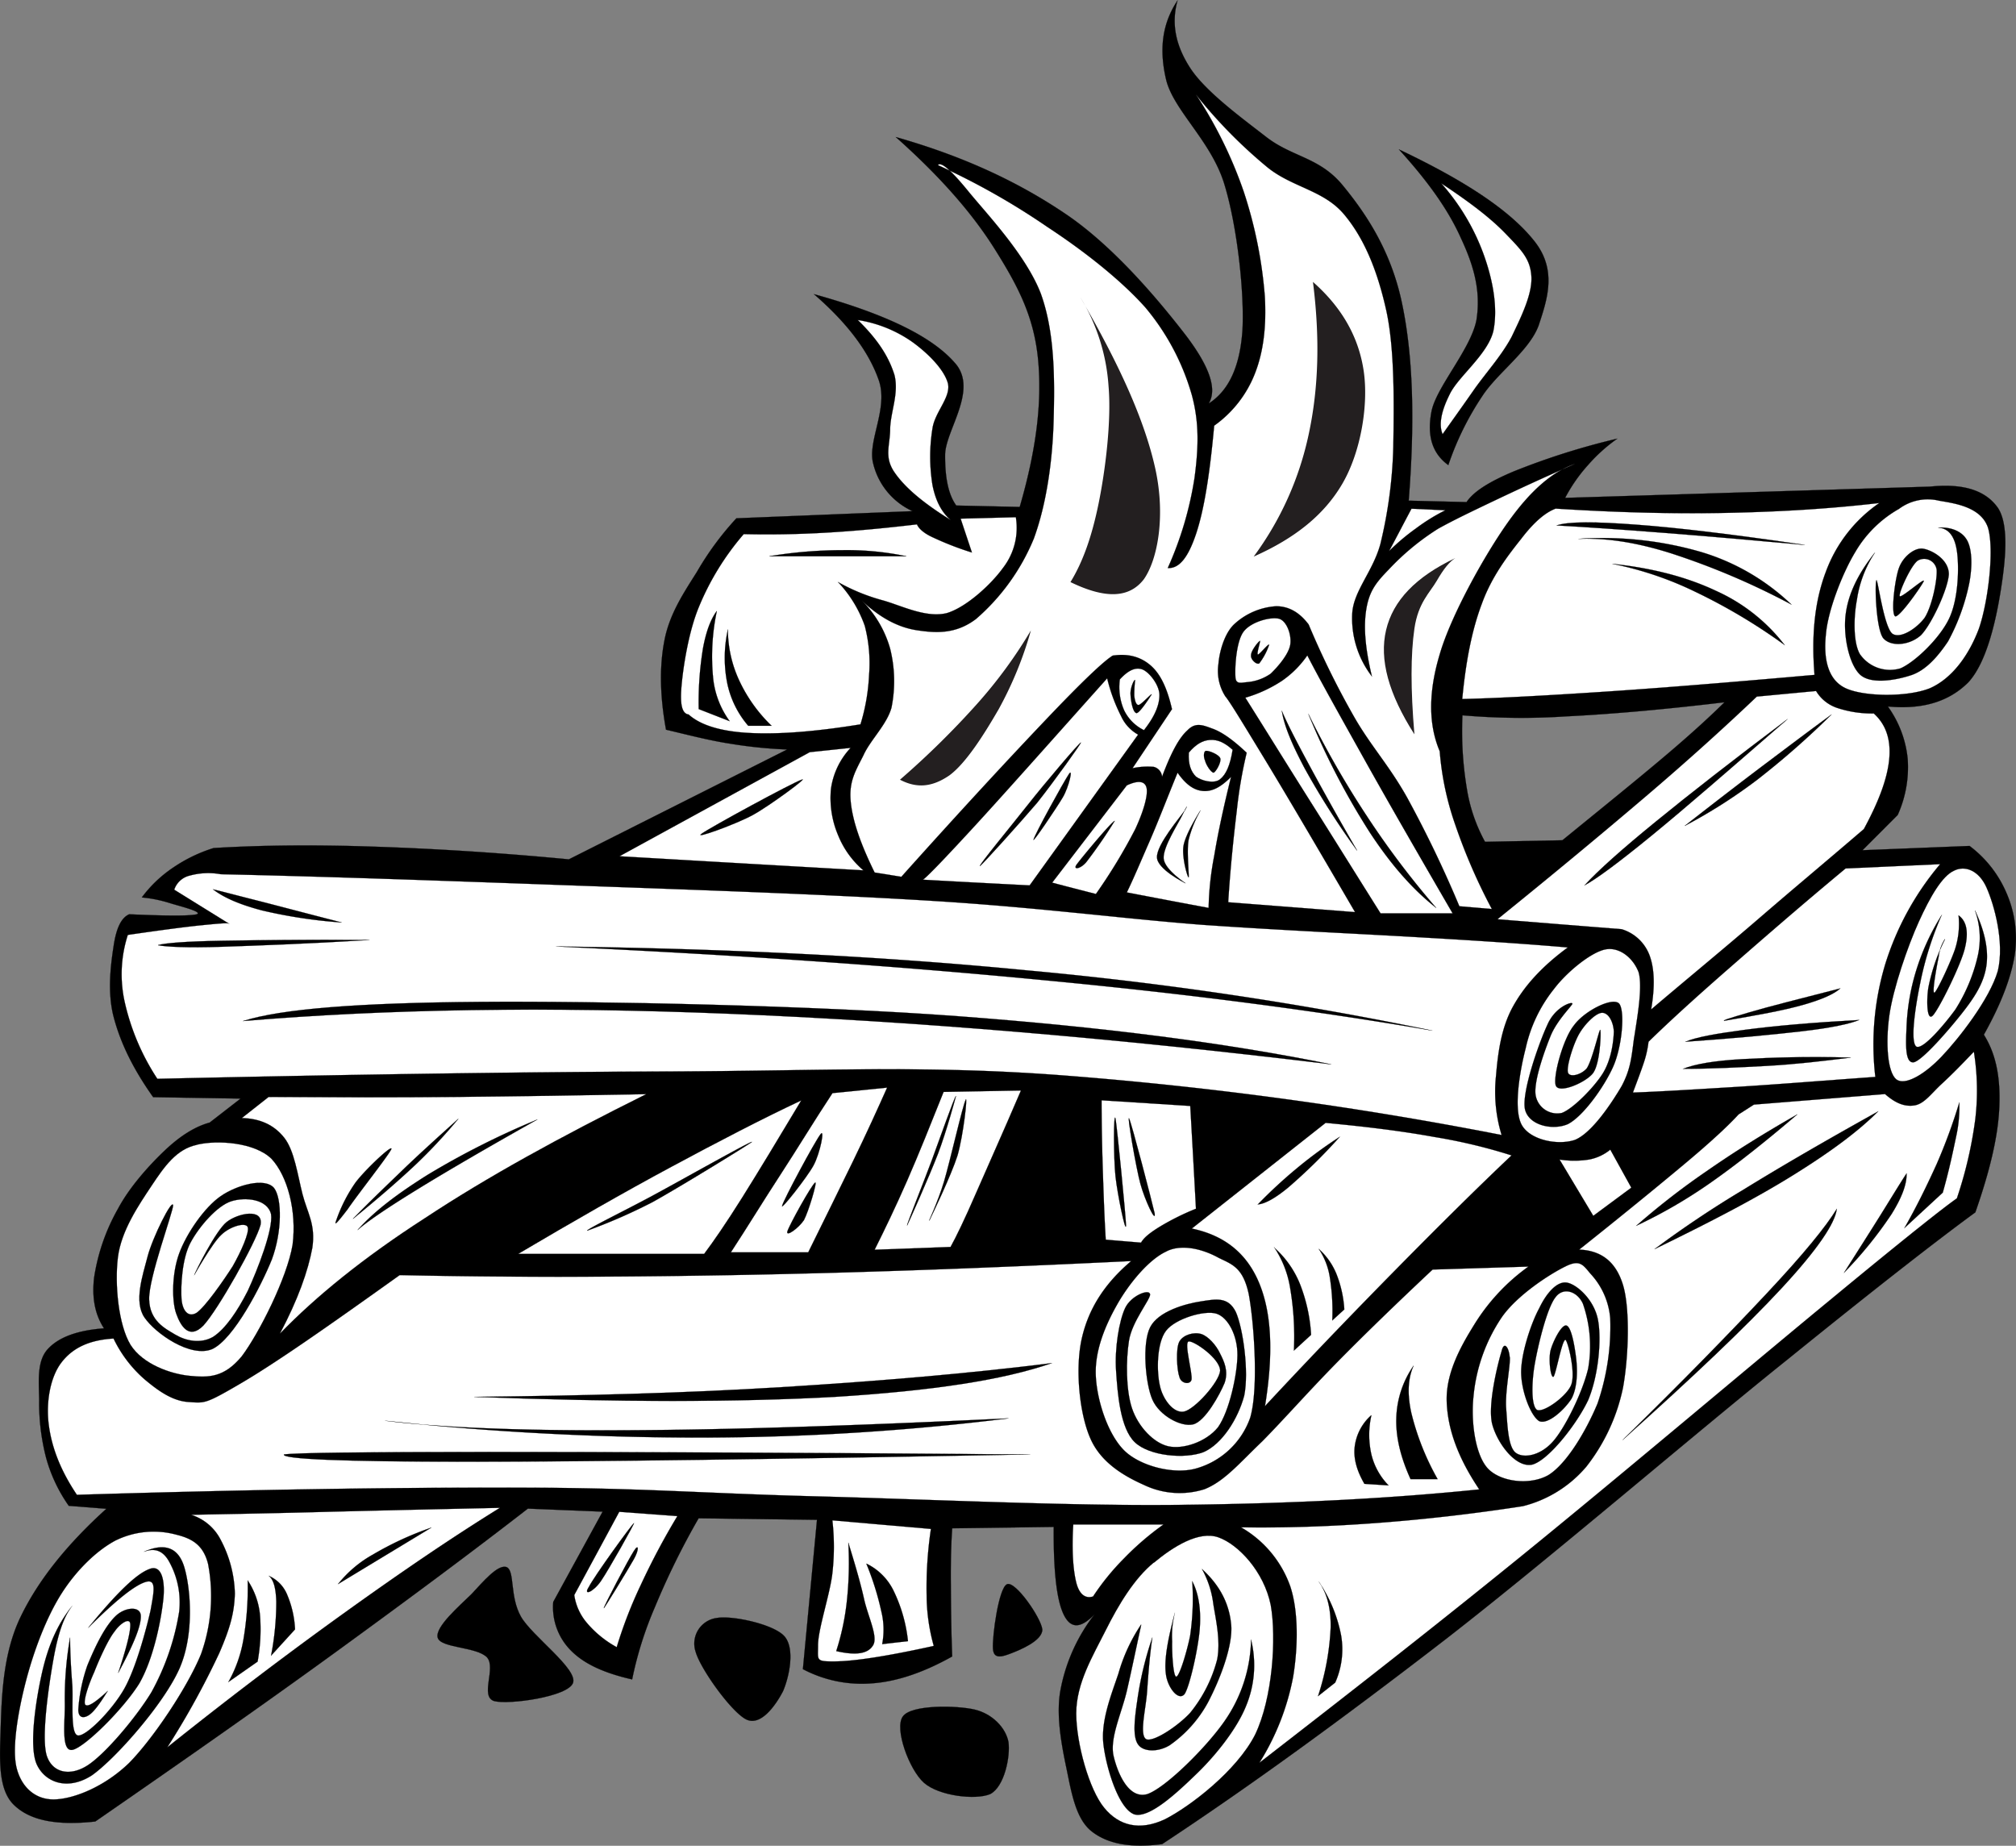 <svg id="Layer_1" data-name="Layer 1" xmlns="http://www.w3.org/2000/svg" viewBox="0 0 469.09 429.45"><rect x="0" y="0" width="469.09" height="429.45" fill="#808080" stroke="none"/><defs><style>.cls-1,.cls-2{stroke:#000;stroke-miterlimit:10;stroke-width:0.04px;}.cls-2{fill:#fff;}.cls-3{fill:#231f20;}</style></defs><title>fire3</title><g id="g3"><path id="path5" class="cls-1" d="M35.64,255.27c-4.72-6.66-7.6-12.63-9.18-18.61s-.61-12.71,0-16.7,1.73-6.41,3.6-7.24c9,.4,14.08.4,15.73,0,1.48-.58-4.07-1.91-6.23-2.59A31.34,31.34,0,0,0,33,208.8a29.62,29.62,0,0,1,7.2-6.88,35.3,35.3,0,0,1,9.51-4.61c11.26-.68,23.5-.79,37.4-.32s28.69,1.37,45.25,2.95l50.8-25.56a106.86,106.86,0,0,1-13.11-1.33c-4.78-.72-9.68-2-15.08-3.28-1.44-7.92-1.55-14.87-.32-21s4.6-11.08,7.52-15.73a69.56,69.56,0,0,1,9.18-12.45l41-1.66a16.38,16.38,0,0,1-9.18-11.12c-1.36-5.22,3.6-12.78,1.3-19.37s-7.27-13.25-15.08-20c17.13,4.75,27.9,10.08,33.12,16.38,4.93,6.23-2.56,15.44-2.6,21s.83,9.36,2.6,11.8l14.76.33c3.78-13,5.25-24.16,4.28-34.27s-4.72-17.21-10.19-25.89S218.23,40.6,208.44,31.89c15.37,4.36,28.22,10.23,39.67,18S270.22,70.63,276,78.12c5.58,7.38,7.2,12.49,5.25,15.76,4.61-2.95,7.27-8.49,7.85-17.06.47-8.78-1.22-24.26-4.25-34.09S273.28,25.84,271.4,18.79c-1.76-7.24-1-13.29,2.6-18.69-1.48,5.22-.54,10.37,2.95,15.74s11.66,11.37,17.71,16.05S307,36.57,312.37,43.05c5.22,6.34,11.16,14.94,13.79,27.22s3.1,27.43,1.62,46.22l13.46.33c1.62-2.42,5.19-4.72,11.13-7.2a167.84,167.84,0,0,1,23.94-7.56,39,39,0,0,0-6.88,6.22,37.22,37.22,0,0,0-5.25,7.56l84.92-2.62c7.81-.8,12.92.9,15.77,4.93,2.66,4,1.76,12.42.65,19.33s-3.24,16.67-7.56,21.31c-4.47,4.43-10.55,6.34-18.69,5.58a25.05,25.05,0,0,1,4.61,12.13,27.07,27.07,0,0,1-2.31,13.11l-8.2,8.21,24.91-1a26.79,26.79,0,0,1,8.53,10.8,26.41,26.41,0,0,1,2,14.44c-.87,5.51-3.31,11.74-7.2,18.68,2.73,4.32,3.89,9.72,3.6,16.74s-2.23,15-5.58,24.59c-8.68,6.34-23.08,17.53-43.63,34.17-20.85,16.66-54.8,45.86-79.35,64.94-24.48,18.9-46.19,34.67-66.24,47.88-7.27.94-12.6,0-16.38-2.95s-4.75-9.25-5.9-14.76-2.48-12.49-1.33-18.36a41,41,0,0,1,7.88-17.39c-3.27,3.38-5.58,3.38-7.2,0s-2.37-10.08-2.3-20.34l-23.62.32c-.25,3.6-.36,7.78-.32,12.82s.07,10.58.32,17c-6.48,3.63-12.6,5.76-18.36,6.23a29.39,29.39,0,0,1-16.38-3.28l3.28-34.74-27.54-.36A177.44,177.44,0,0,0,152.35,374a85.14,85.14,0,0,0-5.26,16.74c-6.37-1.44-11-3.52-14.07-6.55a14.28,14.28,0,0,1-4.29-11.48l11.49-21L122.83,351c-12.67,9.83-27,20.49-43.92,32.8s-35.53,25.34-56.74,40c-9.1,1-15.3-.26-19-3.93s-3.24-10.76-3-18,.51-17.1,4.58-25.59,10.72-16.85,20-25.24L16,350.35a35.85,35.85,0,0,1-5.26-11.13,50.61,50.61,0,0,1-1.62-13.46c-.07-4.32-.58-9,1.94-11.81s6.92-4.43,13.14-4.89c-2.12-3.24-2.84-7.13-2.3-11.81a46.53,46.53,0,0,1,5.58-16.06c2.66-5,7.24-10.08,10.8-13.46s7-5.58,10.51-6.55l7.2-5.58-20.3-.33Zm59.65,37c12.93-7.89,24.45-14.84,35.1-21s19.84-11.49,28.19-16.06h20A268.91,268.91,0,0,0,142.52,272a257.31,257.31,0,0,0-32.47,21.31C105.16,293,100.22,292.68,95.29,292.32Zm245-125.9a81.1,81.1,0,0,0,1,17,38.14,38.14,0,0,0,4.25,12.49l18-.36c9.68-7.88,17.56-14.25,23.94-19.65s10.8-9.51,13.78-12.46c-14.47,1.73-26.53,2.77-36.75,3.28A158.74,158.74,0,0,1,340.24,166.42Z"/><path id="path7" class="cls-2" d="M348.44,213.87c13-10.51,24.23-19.83,34.42-28.51s18.61-16.34,25.92-23.29l13.79-1.3a9.08,9.08,0,0,0,4.89,3.93A25.76,25.76,0,0,0,436,166c2.8,2.52,4,6,3.6,10.51s-2.38,9.87-5.91,16.38c-8,6.88-16,13.54-24.26,20.67s-16.63,14-25.24,21.31c.9-5.26.79-9.36-.32-12.46a10,10,0,0,0-6.55-6.22q-14.43-1.14-28.88-2.31Z"/><path id="path9" class="cls-2" d="M383.54,242.42c4.86-4.75,10.91-10.26,18.69-17.06s16.59-14.48,27.21-23.3l22-1a66.59,66.59,0,0,0-12.78,23.29,64.84,64.84,0,0,0-2.3,26.21c-12.2.87-22.64,1.73-32.15,2.31s-17.42,1.08-24.26,1.33c1.08-2.88,2-5.29,2.63-7.24a23.77,23.77,0,0,0,1-4.57Z"/><path id="path11" class="cls-2" d="M408.13,257l30.49-2.45c2.45,2.16,4.61,3,6.88,2.63s3.92-2.81,6.23-4.93,4.79-4.65,7.56-7.56a57,57,0,0,1,.32,15.77,96.47,96.47,0,0,1-4.28,18.36c-3.21,2.23-12.67,9.75-28.84,23.11C410.15,315.36,381,340,358.6,358.3s-44,35.14-65.56,51.84a57.83,57.83,0,0,0,7.85-20c1.15-6.95,1.26-15.19-.65-21a25.71,25.71,0,0,0-11.48-13.79c10.11.15,20.48-.18,31.5-1s22.21-2.09,34.09-3.92a28.37,28.37,0,0,0,14.76-9.19,44.24,44.24,0,0,0,8.53-18.35c1.33-7.24,1.66-18.51,0-23.94s-5.08-8-10.19-8.21c10.23-8.14,18.33-14.76,24.59-20s10.26-9,12.49-11.45l3.6-2.3Z"/><path id="path13" class="cls-2" d="M351.72,268.81c-8.24,7.81-16.92,16.41-26.57,26.21s-19.76,20.26-30.81,32.14c2-12.24,1.54-21.56-1.3-28.51s-8-11.19-15.73-12.81l31.14-24.59c9.65.9,17.93,1.94,25.23,3.27a126.36,126.36,0,0,1,18,4.29Z"/><path id="path15" class="cls-2" d="M374.69,267.48l4.89,8.85-8.85,6.55-7.85-13.1a22,22,0,0,0,6.88,0A11,11,0,0,0,374.69,267.48Z"/><path id="path17" class="cls-2" d="M380.27,241.27c.68-4.5,2-11.7,1-15.09-1.3-3.38-4.57-6-7.88-5.25s-8.82,5.22-11.81,9.18A33.47,33.47,0,0,0,355,243.9c-1.37,5.29-2.85,14-1,17.67s8.46,5,12.46,3.64c3.92-1.59,8.46-8.43,10.84-12.46,2.19-4.07,2.34-7,2.95-11.48Z"/><path id="path19" class="cls-2" d="M454.68,202.57c-2.81,1.26-5.58,6.12-8.17,11.81s-6.05,15.69-6.91,22-.44,13.06,1.65,14.76c2,1.51,6.48-1.08,10.48-5.26s11.23-13.39,13.14-20c1.58-6.73-.87-15.41-2.63-19.37S457.27,201.27,454.68,202.57Z"/><path id="path21" class="cls-2" d="M364.18,294.69c-3.6,1.77-11.16,6.63-14.76,11.81a39.43,39.43,0,0,0-6.56,18.36c-.64,5.87.4,13.57,3.28,16.74s9.75,4.07,14.11,1.62c4.36-2.66,8.93-10.55,11.48-16.7a55.27,55.27,0,0,0,2.95-19.7,17.26,17.26,0,0,0-4.6-10.47c-1.76-2.09-2.48-3.39-5.9-1.66Z"/><path id="path23" class="cls-2" d="M333.36,295.38l22.28-.69a46.85,46.85,0,0,0-12.78,13.79c-3.24,5.22-6.48,11.3-6.23,17.71s2.63,13,7.57,20.34c-21,2.16-43.82,3.31-69.84,3.6s-59.15-1.33-85-2-40.14-2-68.84-2c-28.94-.07-62.46.43-102.63,1.66h0C14,342,12,336.63,11.34,331.45s.32-11,2.95-14.44,6.52-5.25,12.13-5.58a29.54,29.54,0,0,0,7.24,9.51c2.92,2.44,6.3,5,10.15,5.25s3.82.58,12.13-4.28S76.28,308.62,93,296.67c23.4.51,48.78.51,77.4,0s59-1.62,92.81-3.27c-6.12,5.18-9.9,11-11.49,18s-.57,17.5,2,23.29c2.45,5.62,7.85,8.75,12.46,10.8a19.21,19.21,0,0,0,14.07,1c4.65-1.83,8.21-6.15,13.47-11.16,5-5.07,10.8-11.66,17.39-18.36s13.93-13.79,22.28-21.63Z"/><path id="path25" class="cls-2" d="M193.68,353.73l22.93,2a92.69,92.69,0,0,0-1,15.41,44.68,44.68,0,0,0,1.66,11.81c-10.91,2.41-18.47,3.56-23,3.6s-3.93-.25-3.93-3.6c-.07-3.57,2.6-11.45,3.28-16.42A54.32,54.32,0,0,0,193.68,353.73Z"/><path id="path27" class="cls-2" d="M249.73,354.7c-.39,6.16,0,10.7.69,13.47s2.12,3.85,3.92,3.27a57,57,0,0,1,7.2-8.85,65.91,65.91,0,0,1,9.18-7.89Z"/><path id="path29" class="cls-2" d="M144.14,351.75l13.47,1a167.54,167.54,0,0,0-8.53,16.06,103.46,103.46,0,0,0-5.58,14.43,24.53,24.53,0,0,1-6.88-5.58,12.82,12.82,0,0,1-3-6.55q5.24-9.66,10.47-19.37Z"/><path id="path31" class="cls-2" d="M268.45,363.56c-4.5,3.67-8.17,9.76-11.16,15.73s-6.87,12.31-6.87,19.37c0,6.91,3,17.75,6.55,22,3.38,4.1,8.17,5.4,14.07,2.63,5.91-3,16.74-11.31,21-19.69,4.07-8.46,5-22.5,3.64-30.17-1.59-7.81-7.53-14.08-12.13-15.73s-10.62,2.19-15.09,5.9Z"/><path id="path33" class="cls-2" d="M120.56,291.74c12.86-7.6,24.66-14.36,35.72-20.3s20.91-11.06,30.16-15.41c-5.47,9.14-10,16.63-13.75,22.61s-6.73,10.29-8.85,13.1Z"/><path id="path35" class="cls-2" d="M193.68,254.37c-4.28,6.48-8.1,12.82-12.13,19s-7.67,12.17-11.49,18h18c3.89-7.89,7.38-14.94,10.48-21.32s5.65-12,7.88-17l-12.78,1.29Z"/><path id="path37" class="cls-2" d="M203.51,290.77c2.34-4.68,4.86-9.9,7.56-16.06s5.43-13,8.49-20.66l18-.33c-4.28,10-7.78,17.72-10.48,23.94s-4.64,10.19-5.9,12.46l-17.71.65Z"/><path id="path39" class="cls-2" d="M277,257.32,256.32,256c0,6.19.14,11.88.32,17.35s.36,10.37.65,15.08l8.21.69c.68-1.19,2.05-2.27,4.25-3.64a58.5,58.5,0,0,1,8.53-4.25q-.64-11.92-1.33-23.94Z"/><path id="path41" class="cls-2" d="M262.19,207.64c1.58-3.24,3.2-7.12,5.25-11.8s4.07-10,6.56-16.06c1.9,2.7,3.74,4.07,5.9,4.25s4.18-.9,6.55-3.28c-1.8,7.24-3.06,13.18-3.92,18.36a69.54,69.54,0,0,0-1.3,12.13q-9.5-1.77-19-3.6Z"/><path id="path43" class="cls-2" d="M214.67,204.69c.5-.11,4.28-4,11.48-11.81s17.5-19.44,31.47-35.06a40,40,0,0,0,3.27,8.86,9.31,9.31,0,0,0,3.93,4.24L239.58,206c-8.28-.43-16.6-.86-24.91-1.33Z"/><path id="path45" class="cls-2" d="M244.84,205.34l17.35-22.61c2.7-1.26,4.28-1,4.61.65s-.69,5.33-2.63,9.5A127.65,127.65,0,0,1,255,208c-3.39-.87-6.77-1.73-10.15-2.63Z"/><path id="path47" class="cls-2" d="M51.37,203.4C78.41,204,105.12,205,133,206s59.08,2.06,83.95,3.6c24.7,1.52,43.45,4.07,62.93,5.58,19.37,1.34,37.73,2.13,52.16,3,14.26.82,24.95,1.58,32.76,2.26-5.79,4.25-10,8.75-12.78,13.79s-3.49,11-3.92,16.06a34.55,34.55,0,0,0,1.3,13.79,881.43,881.43,0,0,0-101-13.79c-32.51-2.56-57-1.12-92.49-1S81.18,250,36.61,251h0a54.09,54.09,0,0,1-7.56-17.71,29.77,29.77,0,0,1,.69-15.77c7.66-1.11,13.32-1.87,17.35-2.27s6-.57,6.23-.32L40.54,207a5,5,0,0,1,3.6-3.28,16.39,16.39,0,0,1,7.23-.32Z"/><path id="path49" class="cls-2" d="M45.79,266.36c-4.71,1-7.52,5-10.51,9.5s-7.09,10.48-7.85,16.71.11,15.66,2.95,20.34c2.85,4.5,9.33,6.77,13.76,7.2s8,.43,12.13-4.57c4-5.33,10.51-18.18,11.81-25.92,1-7.89-1.19-16-4.9-20-3.93-3.86-12.64-4.43-17.39-3.28Z"/><path id="path51" class="cls-2" d="M56.27,260.13c4.25.11,7.49,1.59,9.86,4.57s3.13,8.72,4.25,13.11,3.1,7,2.3,12.49c-1,5.4-3.34,12.06-7.56,20,8.43-8.68,19.41-17.64,33.77-26.89,14.33-9.47,31.21-18.76,51.48-28.84-15.19.29-29.77.51-44.57.65s-28.94.07-43.3,0C60.44,256.82,58.36,258.48,56.27,260.13Z"/><path id="path53" class="cls-2" d="M44.46,352.44a11.63,11.63,0,0,1,6.91,5.86,28.12,28.12,0,0,1,3.28,12.5c-.15,4.35-1,7.74-3.6,13.75a189.78,189.78,0,0,1-12.13,22c14.5-11.59,27.93-21.75,41-31.14s24.84-17.43,36.4-24.59c-16.81.36-30.85.68-42.95,1S51.73,352.29,44.46,352.44Z"/><path id="path55" class="cls-2" d="M27.11,358.3c-4.5,2.31-9.33,7-12.82,12.5s-6.37,13.17-8.17,20-3.38,15.58-2.3,20.34c1.08,4.6,4.35,7.63,8.85,7.52s11.63-2.92,17.39-8.5c5.65-5.76,13.54-17.56,16.7-25.27a40,40,0,0,0,1.66-21c-1.15-4.64-4-6-7.56-6.87a20.05,20.05,0,0,0-13.75,1.29Z"/><path id="path57" class="cls-2" d="M144.14,199.22,188.42,175l9.51-1a17.41,17.41,0,0,0-4.57,9.5A22.08,22.08,0,0,0,195,194.29a21.1,21.1,0,0,0,5.9,8.21q-28.35-1.62-56.74-3.28Z"/><path id="path59" class="cls-2" d="M260.57,158.07a13.42,13.42,0,0,0,1,7.2,10,10,0,0,0,4.61,4.61c2.48-3.13,3.63-5.87,3.6-8.21s-2.38-5.29-3.93-5.9S262.58,155.88,260.57,158.07Z"/><path id="path61" class="cls-2" d="M276.62,175.1c1.62-1.91,3.17-2.84,4.94-2.95s3.38.61,5.25,2.3c-.57,3.57-1.51,5.76-2.95,6.88s-4.39.29-5.58-.65c-1.15-1.12-1.84-2.88-1.66-5.58Z"/><path id="path63" class="cls-2" d="M289.76,162.32c5.08,8.06,10.08,16.16,15.41,24.59s10.51,16.77,16.06,25.59H338c-8.21-14.14-15.05-26-20.67-36.07s-10-17.85-13.14-23.94a23,23,0,0,1-5.9,5.91,31.43,31.43,0,0,1-8.5,3.92Z"/><path id="path65" class="cls-2" d="M290.09,158.72c-1.44.14-2.59.54-2.63-1.33-.14-2.13.18-8.21,1.94-10.48s6.27-3.45,8.21-2.95c1.77.5,2.92,3.64,2.63,5.9s-2.85,5.22-4.57,6.88A11.18,11.18,0,0,1,290.09,158.72Z"/><path id="path67" class="cls-2" d="M335,174.78a67.7,67.7,0,0,0,3.6,17.06,133.11,133.11,0,0,0,8.53,19.66l-7.56-.65a272,272,0,0,0-12.13-25.24c-4.22-7.56-8.64-12.24-12.46-19a197,197,0,0,1-10.48-21.31c-2.16-2.88-4.68-4.25-7.56-4.25a15.86,15.86,0,0,0-9.83,4.25c-2.23,2.16-3.38,6.37-3.6,9.18a11,11,0,0,0,1.62,7.56c.94,1.08,3.71,5.65,8.86,14.11s12.1,20.3,21.31,36.07l-29.52-2.3c.54-8.46,1.3-15.52,2-21.32a105.28,105.28,0,0,1,2.3-13.46c-3-2.84-5.61-4.75-7.88-5.58s-4-1.62-5.9.36c-2.06,1.84-3.89,5.44-5.91,10.8a2.57,2.57,0,0,0-1.94-2.3,16.48,16.48,0,0,0-4.93.32h0L272.7,165c-1.08-4.72-2.59-8.1-4.94-10.15s-5.29-2.85-8.85-2.31c-2.12,1.3-7.16,6.09-15.41,14.76S224.17,187.88,209.73,204l-6.22-1c-3.28-6.66-5.19-12.13-5.58-16.7s1.18-7,2.95-10.51c1.58-3.57,5.43-7.13,6.55-11.13a31.26,31.26,0,0,0-.32-13.78,25.6,25.6,0,0,0-6.56-11.13c4.07,3.85,8.28,6.19,12.78,6.88s9.11.93,13.79-2.63a49.77,49.77,0,0,0,13.43-18.68c2.91-7.92,4.35-17.9,4.61-27.54s.28-20.52-3-29.52c-3.49-9-12.63-18.58-16.74-23.62s-6.44-7.09-7.2-6.23a167.72,167.72,0,0,1,25.56,14.44C252,58.24,260.67,65,266.47,71.49A55.18,55.18,0,0,1,277.3,91.83c1.81,6.59,1.55,12.53.65,19.33a81.12,81.12,0,0,1-6.23,21c2.6.15,4.68-2.3,6.56-7.88s3.2-13.83,4.24-25.24A26.85,26.85,0,0,0,292,86.9c2-5.11,2.7-11,2.3-18a103.31,103.31,0,0,0-4.89-24.26A100.46,100.46,0,0,0,278.28,22,113.61,113.61,0,0,0,295,39c5.76,4.61,13,5.26,17.71,10.84s7.78,13.1,9.83,22.28,1.8,22.54,1.66,31.82a106.47,106.47,0,0,1-3,22.61c-1.72,6.37-6.22,10.91-6.55,16.09a22.1,22.1,0,0,0,4.57,14.73c-1.54-6.41-2-11.52-1.29-15.73s2.34-6.2,5.25-9.18A57.76,57.76,0,0,1,334.65,123c3.49-1.94,7.78-4,13.14-6.55s11.52-5.4,18.69-8.53c-5.33,1.83-10.44,6.3-15.74,13.79s-13.1,21.45-15.73,30.49c-2.66,8.85-2.66,16.34,0,22.61Z"/><path id="path69" class="cls-2" d="M328.43,118.36l7.88.36a44.6,44.6,0,0,0-6.87,4.25,50.13,50.13,0,0,0-6.23,5.26C324.94,125,326.66,121.68,328.43,118.36Z"/><path id="path71" class="cls-2" d="M361.91,118.36q-3.68,1.41-7.89,6.92c-3,3.78-6.84,8.67-9.18,15.08-2.37,6.23-3.78,13.61-4.6,22.28,7.66-.18,18-.72,31.82-1.62s30.17-2.23,50.15-4c-.76-9.36.07-17.2,2.62-23.94a33.35,33.35,0,0,1,12.46-16.05c-11.38,1.33-23,2.05-35.71,2.3s-25.7-.11-39.67-1Z"/><path id="path73" class="cls-2" d="M236.3,120.34l-12.78.33,2.63,7.88A71.31,71.31,0,0,1,217,125c-2.19-1-3.31-2.16-3.63-3-7.6.9-14.51,1.55-21.32,1.94s-13.06.47-19,.33a62,62,0,0,0-10.48,17.06c-2.41,5.87-3.64,14.11-4,18.36s.11,6.34,1.66,6.55c2.73,2.45,7.38,3.93,14.07,4.29s15.19-.25,25.92-2a46.25,46.25,0,0,0,2-11.49,34.49,34.49,0,0,0-1-11.44A28.7,28.7,0,0,0,195,135.43a45.35,45.35,0,0,0,10.51,4.28c4.32,1.23,9.93,4.11,14.76,2.95,4.61-1.36,10.4-6.76,13.1-10.51a15.21,15.21,0,0,0,3-11.81Z"/><path id="path75" class="cls-2" d="M221.22,121c-2.2-1.87-3.56-4.64-4.25-8.17a41.36,41.36,0,0,1,0-13.14c.58-3.89,4.32-7.24,3.6-10.48-.93-3.45-5.07-7.38-8.53-9.82a30.09,30.09,0,0,0-12.46-4.94c4.5,4.36,7.17,8.39,8.54,12.78,1.11,4.4-1,8.79-1,12.78-.07,3.75-1.41,6.34,1,9.87S214.78,117,221.22,121Z"/><path id="path77" class="cls-1" d="M337,108.21c-3.74-2.7-5-6.8-3.92-12.45s9.18-14.55,10.47-21.32c1.05-6.69-.57-12.52-3.6-19-3-6.74-7.85-13.43-14.44-20.67,15.74,7.45,26,14.37,31.5,21.32,5.37,6.73,3,13.6,1,19.65-2.16,5.87-9.58,11-13.11,16.42A67.83,67.83,0,0,0,337,108.21Z"/><path id="path79" class="cls-2" d="M335.66,101q-1.35-3.24,1.62-9.18c1.91-4.14,8.82-9.25,10.19-14.76,1.15-5.61-.21-12.27-2.3-18a51.27,51.27,0,0,0-9.83-16.42c6.59,4.36,11.48,8.06,15.08,11.81s5.66,5.76,5.91,9.86-2.38,9.43-4.61,14.08c-2.38,4.46-6.16,8.57-8.86,12.45s-5,7.06-7.2,10.19Z"/><path id="path81" class="cls-3" d="M249.08,135.43c2.92-4.75,5-10.69,6.56-18.36s3-19.15,2.3-27.22a45.45,45.45,0,0,0-6.55-20.66c9.11,15.69,14.9,28.55,17.39,39.67s.61,21.31-2.63,25.92c-3.39,4.39-8.93,4.61-17.07.65Z"/><path id="path83" class="cls-3" d="M305.5,65.59c6.73,5.94,10.62,12.78,11.8,20.66s-.64,18.87-4.93,26.25-11.16,12.78-20.66,17A73.54,73.54,0,0,0,304.52,101C306.83,90.25,307.15,78.62,305.5,65.59Z"/><path id="path85" class="cls-3" d="M338.62,129.85c-1.34.83-2.67,2.45-4.29,5.25s-4.35,5.12-5.22,11.16-.9,14,0,24.59c-6-9.39-8.21-17.39-6.59-24.26S329.44,134.2,338.62,129.85Z"/><path id="path87" class="cls-3" d="M239.9,146.59A86.46,86.46,0,0,1,232.38,165c-3.31,5.72-7.56,12.53-11.48,15.41-4,2.73-7.56,3.06-11.49,1a198,198,0,0,0,18-17.71,109.4,109.4,0,0,0,12.45-17Z"/><path id="path89" class="cls-1" d="M117.94,364.64c-2-.86-5.55,3.38-8.21,6.23-2.7,2.66-8.57,7.67-7.89,10.15s9.15,2.09,11.49,4.61c2.16,2.45-1.73,9.07,1.65,10.15,3.35.9,17.25-1,18.36-4.25s-9.61-10.94-12.13-15.41c-2.63-4.64-1.4-10.54-3.27-11.48Z"/><path id="path91" class="cls-1" d="M166.79,376.45a6,6,0,0,0-4.93,7.85c1.11,4,8.38,14.11,11.8,15.76s6.92-3.45,8.54-6.58c1.44-3.32,2.84-9.94.32-12.78s-12.28-4.9-15.73-4.25Z"/><path id="path93" class="cls-1" d="M210.06,399.38c-2,2.81,1.48,12.35,4.93,15.41s12,4.07,15.41,2.63c3.35-1.73,4.72-8.82,4.25-12.14-.65-3.34-3.78-6.55-7.85-7.52s-14.8-1.22-16.74,1.62Z"/><path id="path95" class="cls-1" d="M231.05,383.65c.18,2.55,2.3,1.76,4.28,1s7.27-2.92,7.2-5.54c-.29-2.7-6.26-11.34-8.21-10.52s-3.49,12.24-3.27,15.09Z"/><path id="path97" class="cls-2" d="M441.86,118.4a27.43,27.43,0,0,0-10.15,10c-3,4.93-6.37,13.61-6.84,19.08-.57,5.22.18,10.3,4.21,12.46s14.55,2.37,20,.18c5.19-2.31,9.07-7.71,11.38-13.86,2.19-6.34,3.6-18.47,2.12-23.47-1.65-4.94-7.95-5.69-11.41-6.3A11.19,11.19,0,0,0,441.86,118.4Z"/><path id="path99" class="cls-2" d="M271.48,291.13c-4.11,1.83-8.75,7.45-11.56,12.42s-5.29,10.91-4.93,16.81c.32,5.72,2.88,13.64,6.84,17.35,3.85,3.53,11.37,5.33,16.31,4a18.73,18.73,0,0,0,12.78-11.91c2-7,.82-22.43-.36-28.73-1.34-6.19-3.86-6.88-7-8.42-3.17-1.77-8.21-3.39-12.06-1.55Z"/><path id="path101" class="cls-1" d="M267.62,301.1c.08,1.26-4.21,6.3-4.93,10.84s-.72,11.52.72,15.76,5,8,8.39,8.79,8.78-.94,11.59-4.39c2.67-3.75,4.5-12.32,4.54-16.82s-2.16-8.78-4.9-9.64-9.57,1.15-11.73,4-2.2,9.43-1.41,12.78c.65,3.09,3.17,6.51,5.62,6s8.1-6.76,8.39-9.46c.07-2.85-6.27-7.17-7.35-6.84s1,7.45.69,8.92c-.36,1.23-2.45.87-2.81-.68-.58-1.51-.9-6.66,0-8.24s3.38-2.27,5.11-1.73c1.55.5,3.42,2.52,4.35,4.53.94,1.84,2,4.07,1.05,6.84-1.12,2.7-4.54,9-7.35,9.65s-7.84-2.05-9.46-5.79-2.42-13.07-.51-16.82,8.28-5.47,11.74-6,6.4-1.23,8.21,2.48c1.65,3.74,3.09,13.79,1.94,19.44-1.44,5.4-5.15,11.27-9.47,13.14-4.32,1.65-12.6.94-16-2.31s-4-11.34-4.35-16.63.72-11.59,2.09-14.54,5.58-4.53,5.79-3.31Z"/><path id="path103" class="cls-1" d="M351.32,315.82c.11,2.09-1.15,8.18-.86,11.88s.4,9,2.27,10.34,5.72.61,8.6-2.63,6.95-11.59,8.21-17a30.07,30.07,0,0,0-1.22-15.08c-1.3-2.88-4.5-3.93-6.31-1.59-2,2.38-4.1,11.09-4.89,15.59s-.83,9.76.5,10.69c1.41.76,6.63-2.91,7.89-5.61s-.69-10.3-1.23-10.66c-.79-.29-2.23,8-2.81,8.57-.68.36-1.19-4.14-.68-6.12s2.52-6.05,3.67-5.8,1.91,4.61,2.27,7.53.32,6.87-1.05,9.47c-1.61,2.55-5.47,6.12-7.52,5.25-2-1.19-4.25-7.13-4.21-11.55s2.34-11.31,4.21-14.73c1.69-3.56,4.18-6.37,6.48-5.94s6.34,4,7.2,8.75c.83,4.54.11,12.85-2.3,18.58-2.67,5.65-9.26,14-13,15-3.82.83-8.07-4.86-9.29-9.28s1.33-14.44,2.12-17c.58-2.62,1.73-1,1.91,1.26Z"/><path id="path105" class="cls-1" d="M328.93,317.73c-1.33,2.95-1.51,6.59-.54,11a60.16,60.16,0,0,0,6.12,15.41h-6.3c-2.3-5.07-3.45-9.75-3.31-14.18A22.4,22.4,0,0,1,328.93,317.73Z"/><path id="path107" class="cls-1" d="M319.1,329.29a20.55,20.55,0,0,0,0,9.11,15.49,15.49,0,0,0,4,7.2l-5.62-.36c-1.8-3.1-2.56-5.91-2.27-8.57a11.66,11.66,0,0,1,3.85-7.38Z"/><path id="path109" class="cls-1" d="M296.5,290.23a23.74,23.74,0,0,1,3.7,9.47,67.41,67.41,0,0,1,.87,14.54l4-3.67a38.27,38.27,0,0,0-2.63-11.92,22.58,22.58,0,0,0-6-8.42Z"/><path id="path111" class="cls-1" d="M306.86,290.59a16.18,16.18,0,0,1,2.56,6.55,50.12,50.12,0,0,1,.58,10.08l2.8-2.56a26.77,26.77,0,0,0-1.83-8.24A15.75,15.75,0,0,0,306.86,290.59Z"/><path id="path113" class="cls-1" d="M292.64,280.26a113.1,113.1,0,0,1,9.11-8.43,103.37,103.37,0,0,1,10-7.34,129.32,129.32,0,0,1-11.92,11.73c-3.16,2.63-5.61,3.93-7.2,4Z"/><path id="path115" class="cls-1" d="M265.5,378a40.1,40.1,0,0,0-5.26,11.38c-1.54,4.64-4.14,10.91-3.49,16.45s3.53,15,7.2,16.31c3.56,1,10.15-5.26,14.51-9.47s9.25-10.3,11.41-15.59a24.77,24.77,0,0,0,1.23-15.59,34.21,34.21,0,0,1-6.16,18.94c-4.14,6-13.72,15.55-18,17-4.42,1.26-7-5.12-7.88-9.11-.79-4.18,2-9.94,3.17-15.05s2.19-10.08,3.31-15.23Z"/><path id="path117" class="cls-1" d="M268.13,381a78.65,78.65,0,0,0-3.49,14.55c-.62,4.17-1.16,8.49.18,10.33,1.18,1.73,4.6,1.84,7.34.18a29,29,0,0,0,8.93-10c2.45-4.68,5.51-12.13,5.43-17.35-.28-5.22-2.52-9.72-6.84-13.65a22.4,22.4,0,0,1,2.63,8.06c.54,3.5,1.77,8.61.9,13a32.56,32.56,0,0,1-6.3,12.42c-2.88,3.1-8.49,6.81-10.19,6.12-1.69-.93-.1-7.05.18-11s.58-8.17,1.23-12.64Z"/><path id="path119" class="cls-1" d="M273.38,375.22c-1.72,6.48-2.55,11.13-2.08,14.37.39,3.06,2.95,6.33,4.35,4.53,1.23-1.9,3.24-11,3.53-15.4s-.29-8-1.77-10.84a59.76,59.76,0,0,1-.5,12.78c-.76,3.67-2.41,9.18-3.17,9.43s-1.08-5.72-1-8.21A21.57,21.57,0,0,1,273.38,375.22Z"/><path id="path121" class="cls-1" d="M306.86,368c1.84,2.56,2.81,6,2.77,10.52a59.4,59.4,0,0,1-2.95,16.12l4-3.16a19,19,0,0,0,1.37-11A33.4,33.4,0,0,0,306.86,368Z"/><path id="path123" class="cls-1" d="M380.74,285.19a172.52,172.52,0,0,1,16.48-12.78c6.3-4.39,13.18-8.68,21-13.14-7.35,6.26-14.08,11.63-20.34,16A115.86,115.86,0,0,1,380.74,285.19Z"/><path id="path125" class="cls-1" d="M385,290.62a245.17,245.17,0,0,1,20.66-13.82c8.75-5.4,19-11.34,31.36-18.22-4.58,4.58-10.84,9.26-19.62,14.73s-19.41,11-32.4,17.31Z"/><path id="path127" class="cls-1" d="M455.9,256.5a31.78,31.78,0,0,1-.72,7.84c-.75,3.57-1.62,7.82-3.13,13.14l-8.93,8.25c2.92-5.11,5.33-10.08,7.52-14.91A129.54,129.54,0,0,0,455.9,256.5Z"/><path id="path129" class="cls-1" d="M443.63,273c.07,2.48-1.05,5.54-3.49,9.47a93.45,93.45,0,0,1-11.06,13.64c3.17-5,6-9.43,8.43-13.32S441.9,275.65,443.63,273Z"/><path id="path131" class="cls-1" d="M451.87,212.79a54.14,54.14,0,0,0-6,13,51,51,0,0,0-2.26,13.47c-.15,3.56-.4,8.31,1.76,7.88,2.12-.61,8.06-7.49,11-11.2s5.14-7,5.79-11-.43-8.46-2.62-13.14a19,19,0,0,1,.68,10.51,39.92,39.92,0,0,1-5.26,12.6c-2.55,3.49-7.66,9.54-9.1,8.57-1.41-1.19-.18-9.33.9-14.55a76.37,76.37,0,0,1,5.07-16.09Z"/><path id="path133" class="cls-1" d="M452.56,218.55a43.48,43.48,0,0,0-3.86,11.23c-.46,2.88-.39,8,1.05,6.48s6.37-11.48,7.38-15.4.5-6.52-1.41-7.89a19.07,19.07,0,0,1-.86,8c-1.08,3.1-4.1,9.58-4.75,10-.65.18.57-6.34,1-8.43a9.2,9.2,0,0,1,1.41-4Z"/><path id="path135" class="cls-1" d="M391.61,248.68c6.51,0,12.81-.32,19.44-.68s13-1.12,19.62-1.94c-10.41-.29-18.62,0-25.2.36S394.42,247.57,391.61,248.68Z"/><path id="path137" class="cls-1" d="M392.15,242.38c11.44-.79,20.3-1.65,27.14-2.44s11.13-1.73,13.32-2.63c-11,.61-19.65,1.37-26.46,2.27S394.7,241.3,392.15,242.38Z"/><path id="path139" class="cls-1" d="M401.26,237.49c7.66-1.3,13.64-2.38,18.21-3.67s7.38-2.6,8.75-3.86c-9.68,2.49-16.7,4.25-21.2,5.58s-6.41,1.88-5.76,2Z"/><path id="path141" class="cls-1" d="M368.68,206c3.24-3.53,8.64-8.35,16.63-14.87s18-14.33,30.63-23.83c-13.28,11.55-23.5,20.45-31.5,27S371.38,204.55,368.68,206Z"/><path id="path143" class="cls-1" d="M392,192.16c7-5.47,13.1-10.18,18.9-14.54s10.76-8.1,15.26-11.38a192,192,0,0,1-17.35,15.23A122.06,122.06,0,0,1,392,192.16Z"/><path id="path145" class="cls-1" d="M365.87,233.49c-.11-.5-4,.76-5.8,4.9-1.94,4.14-6,15.59-5.25,19.62.82,3.85,6.47,5.07,10,3.53,3.5-1.77,8.39-8.57,10.52-13.32s2.8-13.07,1.4-14.73c-1.58-1.58-8.1,1.73-10.51,5.08-2.56,3.13-4.94,12.06-4.22,14s6.77-.61,8.57-2.77,2-10,1.77-10.19-1.88,7.2-3.17,9c-1.37,1.54-4.07,2.16-4.36.86-.32-1.48,1.3-6.62,2.63-8.93s3.82-4.79,5.26-4.89,2.66,1.87,2.81,4.35c-.08,2.34-.58,6.59-2.63,9.83s-6.91,8.17-9.47,9.11a5.09,5.09,0,0,1-6.12-4.22c-.43-3.16,2-10,3.49-13.68s5.08-7.12,5.08-7.52Z"/><path id="path147" class="cls-1" d="M436.28,128.55c-4,5-6.26,9.72-6.84,14.55s.8,11.41,3.32,13.82,8.42,1.33,11.91.18,6.3-4.43,8.61-7.88a48.65,48.65,0,0,0,4.89-13.32c.79-3.93.72-7.85-.36-10s-3.56-3.31-6.84-3.16c2.52.21,3.89,2.08,4.39,5.61s.36,10.8-1.76,15.41-7.92,10.22-11.38,11.74a8.5,8.5,0,0,1-9.46-3.32c-1.59-2.73-1.44-8.71-.69-12.63a26.91,26.91,0,0,1,4.21-11Z"/><path id="path149" class="cls-1" d="M436.64,135c-.46.22-.18,11.23,1.55,13.47,1.77,2.08,6.12,1.72,8.79-.69,2.52-2.59,6.3-10.83,6.48-14.18,0-3.53-4.07-5.65-6-5.94s-4.65,1.8-5.62,4.53-1.9,10.62-.86,11.2c1,.36,6.37-7.38,6.66-8.21.14-.79-5.44,4.21-5.62,3.49-.18-.93,2.67-7.2,4.22-8.24a2.94,2.94,0,0,1,4.39,2.12c.18,2.31-1.08,8.54-2.81,11.2-1.84,2.48-5.69,5-7.52,3.67-1.95-1.62-3.35-12.56-3.68-12.42Z"/><path id="path151" class="cls-1" d="M362.2,122.25c2.77-.93,8.81-.9,18.54-.18s22.57,2.27,39.23,4.72c-12.27-1.12-23-2.05-32.72-2.81s-17.93-1.33-25.05-1.73Z"/><path id="path153" class="cls-1" d="M367.27,125.38a82.15,82.15,0,0,1,28.37,3,51.82,51.82,0,0,1,21.2,12.28,172.2,172.2,0,0,0-28-11.92C380.41,126.07,373.46,125.13,367.27,125.38Z"/><path id="path155" class="cls-1" d="M375.16,131.18c9.43,1,17.38,3.1,24.15,6.3a41.71,41.71,0,0,1,15.95,12.6,133.26,133.26,0,0,0-20.85-12.42,79.69,79.69,0,0,0-19.25-6.48Z"/><path id="path157" class="cls-1" d="M298.26,165.38c.54,3.49,2.34,7.74,5.26,13.28a180.91,180.91,0,0,0,12.27,19.26c-4.71-8.13-8.46-14.9-11.37-20.3s-5-9.47-6.16-12.24Z"/><path id="path159" class="cls-1" d="M304.42,166.06a171.23,171.23,0,0,0,14.36,27.69c5,7.59,10,13.25,15.41,17.49a201.24,201.24,0,0,1-16.13-21.34,217.24,217.24,0,0,1-13.64-23.84Z"/><path id="path161" class="cls-1" d="M293.18,149.11c-.32.07-2.12,2.3-2.08,3.35-.15.9,1.18,2.23,1.9,1.9a15.15,15.15,0,0,0,2.31-4.35c-.15-.36-2.27,2.34-2.63,2.27C292.36,152,293.36,149.07,293.18,149.11Z"/><path id="path163" class="cls-1" d="M280.58,174.7c-.5.08-.61,1.34-.18,2.27.18.87,1.34,2.77,2,2.81.54-.22,1.83-2.48,1.54-3.35s-2.69-1.83-3.31-1.73Z"/><path id="path165" class="cls-1" d="M264.13,158.22c-.29-.15-1.11,1.83-1.08,3.16s.47,4.4,1.41,4.54c.82-.07,3.34-4.07,3.52-4.36,0-.32-2.34,2.31-3,2.45s-.94-1.15-1.05-2.09A27.62,27.62,0,0,1,264.13,158.22Z"/><path id="path167" class="cls-1" d="M251.5,172.76c-.44.11-8.36,9.43-12.24,14.36s-11.63,14.3-11.24,14.37c.36-.11,9.29-10,13.32-14.73C245.2,181.9,251.82,172.65,251.5,172.76Z"/><path id="path169" class="cls-1" d="M248.69,180.14c-1.19,1.76-8,14.11-8.21,15.23-.18.79,5.33-7.35,6.8-9.83S249.77,178.41,248.69,180.14Z"/><path id="path171" class="cls-1" d="M275.69,188.53c-1.12,1.65-6.52,7.92-6.48,10.87-.07,2.77,6.41,6,6.66,6.12s-4.93-3.13-5.11-5.8,3.49-8.24,4.39-10.15,1.47-2.66.54-1Z"/><path id="path173" class="cls-1" d="M279.36,188.53c-.22.29-3.64,5.69-4,8.42s1,7.35,1.22,7.17c.15-.36-.5-6.2,0-8.75A26.69,26.69,0,0,1,279.36,188.53Z"/><path id="path175" class="cls-1" d="M250.63,201c1.23-1.66,8.17-10,8.75-10a116.48,116.48,0,0,1-6.66,9.64C251.24,202.32,249.48,202.42,250.63,201Z"/><path id="path177" class="cls-1" d="M259.56,260.24c-.47-1.91-.47,9.25,0,13.5s2.38,13.46,2.45,11.38C261.94,282.74,259.92,262.18,259.56,260.24Z"/><path id="path179" class="cls-1" d="M262.73,260.24c-.54-1.12,1.58,11.41,2.63,15.23,1,3.67,3.63,9.29,3.31,6.84C268.06,279.64,263.34,261.46,262.73,260.24Z"/><path id="path181" class="cls-1" d="M222.44,255c-.39.26-3.7,9.76-5.61,14.91s-6,15.3-5.76,15.23c.25-.44,5.18-11.49,7.16-16.64s4.29-13.71,4.21-13.5Z"/><path id="path183" class="cls-1" d="M224.71,255.88c-.65,1.05-3.63,14.26-5.07,19.08s-3.89,9.83-3.35,8.93c.57-1.15,5-10.33,6.51-15.05,1.37-4.78,2.38-14,1.91-13Z"/><path id="path185" class="cls-1" d="M190.91,263.91c-1.26,1.59-8.68,15.37-8.93,16.67-.32,1.08,5.83-6.66,7.34-9.47S192,262.36,190.91,263.91Z"/><path id="path187" class="cls-1" d="M189.68,275.14c-.79.44-6,9.83-6.48,11.38-.36,1.37,2.6-.76,3.86-2.63C188.14,281.88,190.26,274.75,189.68,275.14Z"/><path id="path189" class="cls-1" d="M136.62,286.34c-.14-.32,8.28-4.43,14.72-7.88s23.33-13,23.62-12.78c-.07.21-16.67,10.44-23.11,14A128.19,128.19,0,0,1,136.62,286.34Z"/><path id="path191" class="cls-1" d="M163.22,194c2-1.48,21.14-11.88,23.33-12.6,1.84-.8-7.52,6.12-11.41,8.24S161.28,195.37,163.22,194Z"/><path id="path193" class="cls-1" d="M166.75,142.2c-1.44,2-2.45,4.75-3.17,8.6a77.75,77.75,0,0,0-1,14.18l7.2,2.81a20.54,20.54,0,0,1-3.89-10.51,51,51,0,0,1,.9-15.08Z"/><path id="path195" class="cls-1" d="M169.38,146.41a30.32,30.32,0,0,0-.18,12.45,22,22,0,0,0,4.9,10h5.43A35.26,35.26,0,0,1,172,158.32a28.16,28.16,0,0,1-2.63-11.91Z"/><path id="path197" class="cls-1" d="M179,129.42h31.9A67.66,67.66,0,0,0,196.16,128,104.79,104.79,0,0,0,179,129.42Z"/><path id="path199" class="cls-1" d="M36.79,219.88c1.69-.46,6.41-.86,14.73-1s19.58-.29,34.48-.18c-14.83.9-26.1,1.3-34.34,1.58s-13.1,0-14.87-.36Z"/><path id="path201" class="cls-1" d="M49.57,206.92c2.59,2,6.34,3.57,11.38,4.9a116.28,116.28,0,0,0,18.57,2.81c-8.57-2.2-15.33-4-20.3-5.26S51.05,207.25,49.57,206.92Z"/><path id="path203" class="cls-1" d="M83.19,286.2c2.27-2,6.85-5.12,13.87-9.44s16.16-9.64,28-16.3a188.83,188.83,0,0,0-25.38,12.77C92.7,277.59,87.15,281.73,83.19,286.2Z"/><path id="path205" class="cls-1" d="M82.15,283.57q8.2-6.65,14.36-12.42a121.55,121.55,0,0,0,10.16-10.87c-4.83,4.35-9.22,8.31-13.32,12.27s-7.85,7.53-11.2,11Z"/><path id="path207" class="cls-1" d="M80.93,281.3c2-3,9.83-12.92,10.15-14,.11-1-6.16,4.89-8.39,7.88a35.65,35.65,0,0,0-4.57,9.11C77.8,285.22,78.73,284.18,80.93,281.3Z"/><path id="path209" class="cls-1" d="M40.28,280.44c-.21-1.66-4.78,7.45-5.94,11.91s-3.24,10.51-.72,14.19,10.7,9.46,15.77,7.34c5-2.34,11.34-14.62,13.86-20.84,2.38-6.38,2.41-14.19.51-16.64-2.13-2.52-8.68-.68-12.42,1.91s-7.92,8.61-9.65,13.32-1.73,11.09-.69,14,3,6.15,6.3,2.8C50.65,304.88,59.58,289,60.62,285c.76-4-5.29-2.73-7.88-.68S45.4,296,45.18,296.71c-.22.39,4.21-7.56,6.34-9.43,2-1.95,5.68-3,6.12-1.77s-1.55,5.69-3.5,9.11c-2.12,3.31-6.4,9.47-8.42,10.84-2,1.18-3.31-.62-3.49-3.32s.07-9.21,2.09-13,6.22-8.6,9.46-9.64,8.43-.58,9.29,3c.54,3.49-3.17,13-5.43,17.86-2.45,4.79-5.19,8.82-8.07,10.69-2.88,1.65-6.3.94-8.75-.51s-6-3.23-6.12-8.24,5.55-20.23,5.58-21.88Z"/><path id="path211" class="cls-1" d="M137,369.25c1.22-2.45,10-14.58,10.51-14.87.33-.22-5.9,10.91-7.7,13.5S135.61,371.37,137,369.25Z"/><path id="path213" class="cls-1" d="M147.49,360.86c-1.29,2-7,12.85-7,13.32,0,.22,5.73-9.14,7-11.41S148.64,359,147.49,360.86Z"/><path id="path215" class="cls-1" d="M197.39,358.92a83,83,0,0,1-.33,13.5,57.7,57.7,0,0,1-2.48,11.73c4.68,1.08,7.45.61,8.6-1.4s-1.22-6.66-2.12-10.69-2.2-8.39-3.67-13.14Z"/><path id="path217" class="cls-1" d="M201.6,363.85A66.09,66.09,0,0,1,205.09,375a17.76,17.76,0,0,1,.18,7.53l6-.69a35.19,35.19,0,0,0-3.35-11.73,13.61,13.61,0,0,0-6.3-6.3Z"/><path id="path219" class="cls-1" d="M57.63,367.7a71.36,71.36,0,0,1-1,13.82,30.83,30.83,0,0,1-3.49,9.83l6.8-4.75a41.93,41.93,0,0,0,.54-11A17.5,17.5,0,0,0,57.63,367.7Z"/><path id="path221" class="cls-1" d="M62.53,366.62c1.12.9,1.66,2.84,1.76,6a65.71,65.71,0,0,1-1.22,12.6l5.58-6.12a23.37,23.37,0,0,0-1.91-8.25,8.1,8.1,0,0,0-4.21-4.21Z"/><path id="path223" class="cls-1" d="M16.81,373.64c-3.38,4.14-5.58,9.18-7,15.41S6.62,406.44,8.6,410.61s7.2,6.05,12.78,2.45c5.51-3.89,16.64-16.52,20.31-24.7s2.59-19,1.22-23.65-4.53-5.83-9.43-3.67c2.48-.94,4.36-.29,5.76,2.09A19.54,19.54,0,0,1,41.69,375a57.61,57.61,0,0,1-6.48,18.76c-3.67,6-10.8,14.4-14.87,17s-8.17,1.73-9.47-2.3c-1.33-4.32.54-16.71,1.59-22.57S14.87,376.05,16.81,373.64Z"/><path id="path225" class="cls-1" d="M16.31,381a82.05,82.05,0,0,0-1.23,15.27c.08,4.28-1,11.59,1.91,10.83s11.7-9.46,15.41-15.4c3.46-6,5.18-15.34,5.62-19.8s-.54-8-3.32-6.81c-3,1.12-7.63,5.62-14.18,13.65,6.59-6.56,10.94-10,13.46-10.7s1.8,2.42,1.05,6.66c-.94,4.11-3.35,13.32-6.12,18.22s-8.71,10.94-10.69,10.87-1.12-8.17-1.41-11.91-.5-7.38-.5-10.88Z"/><path id="path227" class="cls-1" d="M20.34,387.46c2.41-5.86,4.54-9.57,6.66-11.55s5.65-2.31,5.76,0-1.62,6.59-5.26,13.32c2-6,2.92-9.76,2.81-11.38s-2.37-.14-3.67,1.77c-1.48,1.83-3.6,6.55-4.72,9.43-1.33,2.91-2.55,6.62-2.12,7.52.54.72,2.2-.32,5.26-3.13-1.88,3-3.21,4.86-4.4,5.62s-2.41.68-2.44-1.23a38.44,38.44,0,0,1,2.12-10.37Z"/><path id="path229" class="cls-1" d="M78.66,368.56l21.71-13.14a74.42,74.42,0,0,0-13.65,6.3,27.22,27.22,0,0,0-8.06,6.84Z"/><path id="path231" class="cls-1" d="M56.56,237.56c33.58-2.81,70.56-3.42,113.14-1.69s88.46,5.51,140.08,11.77c-25.09-5.11-53.53-8.71-86.83-11.2s-83.49-3.56-111.49-3.34-46,1.62-54.91,4.46Z"/><path id="path233" class="cls-1" d="M129.38,220.21c39.5.5,75.5,2.23,109.8,5.58a844.46,844.46,0,0,1,94.11,14c-26.82-4.61-56.53-8.53-90.76-11.77C208.15,224.71,171.18,222.15,129.38,220.21Z"/><path id="path235" class="cls-1" d="M66.06,338.4c-.47,1.08,13.54,1.69,42.59,1.69,29.3,0,72.25-.61,131.07-1.69-55.54-.44-96.73-.58-126-.58C84.56,337.82,69,338,66.06,338.4Z"/><path id="path237" class="cls-1" d="M89.6,330.55a685.85,685.85,0,0,0,74.52,3.92A583.24,583.24,0,0,0,234.68,330c-36.28,1.73-65.7,2.7-90.18,2.77C120.2,332.89,102.1,332.1,89.6,330.55Z"/><path id="path239" class="cls-1" d="M110.34,325c33.8,1.26,61.34,1.26,84,0,22.5-1.41,39-3.89,50.4-7.85-19.62,2.45-40.1,4.18-62.71,5.58s-46.15,2-71.71,2.27Z"/><path id="path241" class="cls-1" d="M427.39,281.26c-.36,3.32-4.5,9.47-12.85,18.47s-20.52,20.56-37,35.32c14.22-13.9,25.2-25.2,33.63-34.2S424.84,285.44,427.39,281.26Z"/></g></svg>